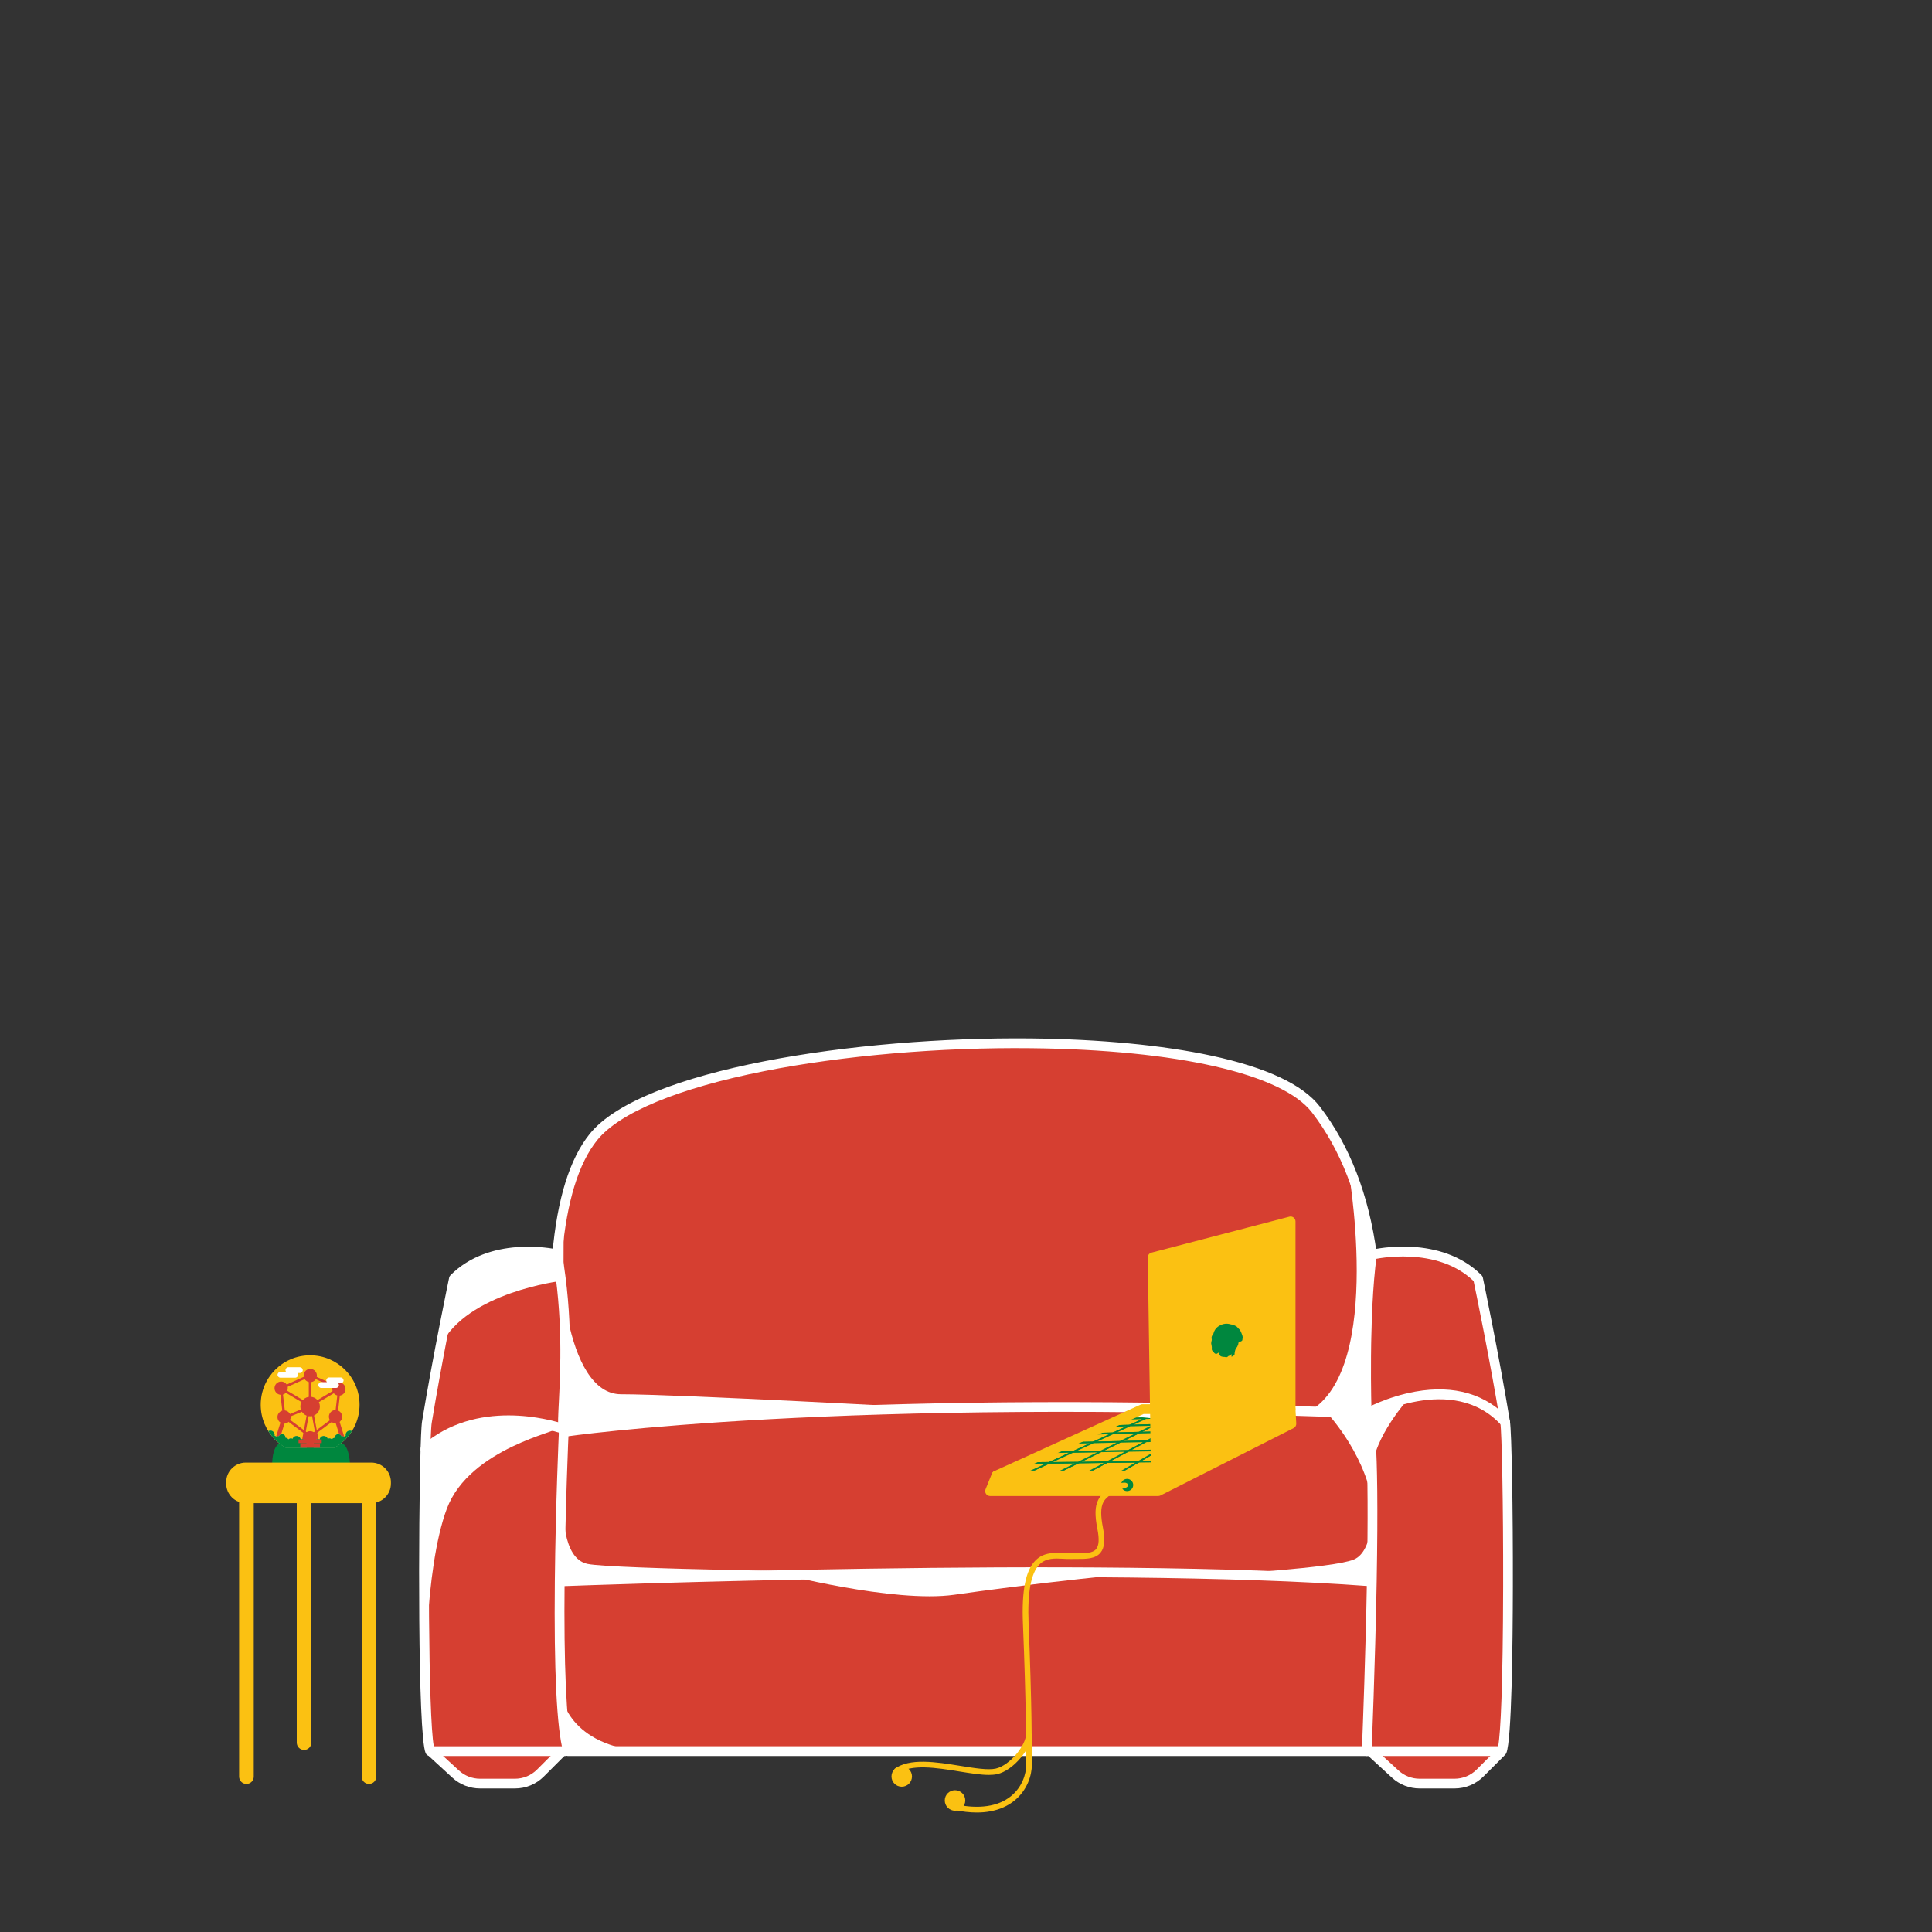 <?xml version="1.0" encoding="utf-8"?>
<!-- Generator: Adobe Illustrator 24.1.3, SVG Export Plug-In . SVG Version: 6.00 Build 0)  -->
<svg version="1.1" xmlns="http://www.w3.org/2000/svg" xmlns:xlink="http://www.w3.org/1999/xlink" x="0px" y="0px"
	 viewBox="0 0 4750 4750" style="enable-background:new 0 0 4750 4750;" xml:space="preserve">
<rect x="0" y="0" width="4750" height="4750" fill="#333333" stroke="none"/>
<style type="text/css">
	.st0{fill:#D63F31;}
	.st1{fill:#FFFFFF;}
	.st2{fill:#FBC112;}
	.st3{fill:#00873E;}
	.st4{clip-path:url(#SVGID_2_);fill:#FBC112;}
	.st5{clip-path:url(#SVGID_2_);fill:#00873E;}
	.st6{clip-path:url(#SVGID_4_);}
	.st7{fill:#9CBA7D;}
	.st8{display:none;}
	.st9{display:inline;fill:#D63F31;}
	.st10{display:inline;}
</style>
<g id="Calque_5">
	<g>
		<g>
			<path class="st0" d="M3700.6,3496.5c-24.9-151.5-60.6-324.5-65.9-349.7c-0.4-2-1.4-3.9-2.9-5.4c-96.8-93.8-254.8-57.2-254.8-57.2
				s-4.1,0.6-4.1,0.6c-16-120.4-55-249.5-137.9-357.1c-196.9-255.4-1565.7-192.9-1775.9,67.8c-52.2,64.8-77.5,168.4-88.1,277.3
				c-0.6,6-6.1,10.3-12,9.3c-37-6.2-159.4-19.4-240.8,59.4c-1.5,1.5-2.5,3.3-2.9,5.4c-13.1,63.1-25.5,126.3-37.4,189.6
				c-9.2,49.2-19.6,98.6-26.4,148.2c-16.9,122.2-9,251.8-9.1,375.1c-0.1,109,0.3,218.2,4.5,327.1c0.3,7.3,2.8,118.5,10.6,118.5
				c216.5,0,433,0,649.6,0c169.8,0,339.6,0,509.4,0c188.7,0,377.4,0,566.2,0c146.6,0,293.2,0,439.7,0c45.9,0,91.8,0,137.8,0h324.6
				c5,0,9.3-3.5,10.2-8.4C3713.5,4202.3,3708.5,3544.5,3700.6,3496.5z"/>
		</g>
		<g>
			<path class="st0" d="M3382.6,4305.3l302,0c0,0-22,79.8-93.8,79.8c-71.8,0-133.7,0-133.7,0L3382.6,4305.3z"/>
		</g>
		<g>
			<path class="st0" d="M1059,4296.6l319.6,8.7c0,0-47.5,74.9-91.9,77.3s-136.2,0-136.2,0L1059,4296.6z"/>
		</g>
		<g>
			<path class="st1" d="M3312.7,2860.4c0,0,92.4,503.2-93.8,609.5l141.1,5.4c0,0,20.6-202.7,6.6-408.3
				C3360,2969.7,3330.7,2932.4,3312.7,2860.4z"/>
		</g>
		<g>
			<path class="st1" d="M2297,3462.2c0,0-631.7-34.3-770.1-34.3s-162.3-337.3-141-456.2c0,0-1.1,341.3-1.1,541.4L2297,3462.2z"/>
		</g>
		<g>
			<path class="st1" d="M1385.9,3709.3c0,0-5.3,122.4,58.5,135.7s662.5,20.1,662.5,20.1l-721.1,32.2L1385.9,3709.3z"/>
		</g>
		<g>
			<path class="st1" d="M3374.2,3691.2c0,0,7.2,121.9-46.1,143.2c-53.2,21.3-324.6,36.1-324.6,36.1l369,17.2L3374.2,3691.2z"/>
		</g>
		<g>
			<path class="st1" d="M1364.5,3513c17.8,5-209.6,46-265.9,196.3c-56.3,150.3-52.8,451-52.8,451l0-597.3
				C1045.9,3563,1159.5,3455.1,1364.5,3513z"/>
		</g>
		<g>
			<path class="st1" d="M1379.5,3149.3c0,0-232.2,27.7-296.5,159.5l32.9-165.2c0,0,122.7-111.9,249.6-55.1L1379.5,3149.3z"/>
		</g>
		<g>
			<path class="st1" d="M1378.6,4160.3c0,0,10,126.4,196.3,145l-178.2,0C1396.6,4305.3,1378.6,4214.9,1378.6,4160.3z"/>
		</g>
		<g>
			<path class="st1" d="M3464.4,3436.7c0,0-89.6,99.2-89.9,176.9l-14.4-138.3C3360,3475.3,3427.8,3436.7,3464.4,3436.7z"/>
		</g>
		<g>
			<path class="st1" d="M1910.1,3867c0,0,287.3,75.1,436.3,53.8c149-21.3,471-61.9,612-60.8L1910.1,3867z"/>
		</g>
		<g>
			<path class="st1" d="M3258.9,3469.9c0,0,92.1,94.1,115.2,221.3c0,0,7.2-194.6-14.1-215.9S3258.9,3469.9,3258.9,3469.9z"/>
		</g>
		<g>
			<path class="st1" d="M1385.9,3532.4c-5.8,0-10.9-4.2-11.8-10.1c0,0-0.4-2.6-1.1-7.6c-1.8-12.7-0.7-34.6,1-67.7
				c3.9-78.3,10.5-209.3-15.9-360.9c-0.2-1-0.2-2.1-0.1-3.1c11.9-135,42.7-234.3,91.8-295.1c128-158.8,654.7-239.3,1085.3-234.8
				c169.7,1.9,323,16.5,443.3,42.4c135.3,29.1,224.8,71.1,266.2,124.7c73.6,95.5,120.8,217.3,140.2,362c0.3,1.3,0.3,2.7,0.1,4.1
				c-20.5,147.5-12.9,386.2-12.8,388.6c0.1,3.3-1.2,6.6-3.5,8.9c-2.4,2.3-5.7,3.6-8.9,3.5c-1292.5-53.8-1965.2,44.1-1971.8,45.1
				C1387.1,3532.4,1386.5,3532.4,1385.9,3532.4z M1382,3083.6c26.5,153.6,19.9,285.7,15.9,364.7c-1.3,25.8-2.4,46.8-1.6,58.7
				c96-12.8,758.9-93,1951.4-44.2c-1.3-51.8-4.6-248.4,13.1-378c-18.9-140.2-64.4-257.9-135.3-349.9
				c-73.1-94.9-331.4-153.9-690.7-157.8c-224.2-2.5-463.7,18.2-657,56.6c-209.5,41.6-354.9,101.7-409.4,169.3
				C1422.6,2859.7,1393.5,2954.1,1382,3083.6z"/>
		</g>
		<g>
			<path class="st1" d="M3366.7,3899.6c-0.3,0-0.6,0-0.9,0c-664.7-49.9-1966.3-0.5-1979.4,0c-6.5,0.1-12.2-4.9-12.4-11.5
				c-0.3-6.6,4.9-12.2,11.5-12.4c13.1-0.5,1316-50,1982.1,0c6.6,0.5,11.5,6.2,11,12.8C3378.1,3894.8,3372.9,3899.6,3366.7,3899.6z"
				/>
		</g>
		<g>
			<path class="st1" d="M3360,4317.3H1396.6c-5.4,0-10.1-3.6-11.5-8.7l-0.5-1.9c-15.8-58.2-22.7-199.3-20.5-419.3
				c1.9-187.3,9.9-365.7,10-367.5c0.3-6.6,5.9-11.7,12.5-11.4c6.6,0.3,11.7,5.9,11.4,12.5c-0.1,1.8-8.1,179.8-9.9,366.6
				c-2,206.1,4.2,345.9,17.9,405.7h1942.7c1.9-46.6,8.8-227.2,12-405.8c5.8-321.6-4.6-393-11.3-407c-2.9-6-0.4-13.1,5.6-16
				c6-2.9,13.1-0.4,16,5.6c5.1,10.5,20.4,42.5,13.7,417.8c-3.7,206.5-12.4,415.8-12.5,417.9
				C3371.7,4312.2,3366.5,4317.3,3360,4317.3z"/>
		</g>
		<g>
			<path class="st1" d="M3692.6,4317.3H3360c-6.6,0-12-5.4-12-12s5.4-12,12-12h323.4c5.9-31.6,11.7-147.7,12.2-392.7
				c0.4-203.8-3.3-380.4-6.9-402.2c-24.5-149.5-60.1-322.1-65.7-348.8c-91.2-87.8-241.8-54.2-243.4-53.8c-6.5,1.5-12.9-2.5-14.4-9
				c-1.5-6.4,2.5-12.9,9-14.4c6.8-1.6,168-37.5,268.2,62.7c1.6,1.6,2.8,3.7,3.3,6c0.4,1.9,40,191.2,66.6,353.4
				c4.2,25.6,7.6,215.4,7.2,406.1c-0.3,139.3-2.7,377.7-16,409.3C3701.8,4314.4,3697.4,4317.3,3692.6,4317.3z"/>
		</g>
		<g>
			<path class="st1" d="M1389.9,4317.3h-332.5c-4.8,0-9.2-2.9-11-7.3c-19.8-46.9-17.6-575-12.4-747.3c1.7-55.9,3.2-65.1,3.7-68.1
				c26.6-162.2,66.2-351.5,66.6-353.4c0.5-2.3,1.6-4.4,3.3-6c96.4-96.4,247.9-66.5,264.9-62.8c2.2,0.5,4.5,1.7,6.1,3.3
				c4.7,4.7,4.7,12.3,0,17c-3.2,3.2-7.7,4.2-11.8,3c-19.4-4.1-153.7-29-239.8,54c-5.6,26.7-41.1,199.4-65.6,348.8
				c-0.7,4-2,17.7-3.4,64.9c-6,198.8-5.3,658,8.6,730h323.5c6.6,0,12,5.4,12,12S1396.5,4317.3,1389.9,4317.3z"/>
		</g>
		<g>
			<path class="st1" d="M3700.6,3508.5c-3.3,0-6.5-1.3-8.9-3.9c-119.7-132.2-323.7-19.9-325.8-18.8c-5.8,3.2-13.1,1.2-16.3-4.6
				c-3.2-5.8-1.2-13.1,4.6-16.3c2.2-1.3,55.8-31.1,126.2-43.6c94.8-16.9,174,6.4,229.1,67.2c4.4,4.9,4.1,12.5-0.8,16.9
				C3706.3,3507.4,3703.4,3508.5,3700.6,3508.5z"/>
		</g>
		<g>
			<path class="st1" d="M1045.9,3575c-3.1,0-6.1-1.2-8.5-3.5c-4.7-4.7-4.7-12.2,0-16.9c0.2-0.2,0.4-0.4,0.6-0.6
				c133.2-116.2,315.4-63.9,350.6-52.3c4.8,1.6,7.4,2.6,7.4,2.6c6.2,2.4,9.2,9.3,6.9,15.5c-2.4,6.2-9.3,9.3-15.4,6.9
				c-0.1-0.1-2.3-0.9-6.3-2.2c-33-11-203.9-60.1-327.3,47.5C1051.6,3573.9,1048.7,3575,1045.9,3575z"/>
		</g>
		<g>
			<path class="st1" d="M3576,4397.1h-85.5c-25.4,0-49.6-9.5-68.3-26.6l-61.3-56.3c-4.9-4.5-5.2-12.1-0.7-16.9
				c4.5-4.9,12.1-5.2,16.9-0.7l61.3,56.3c14.2,13.1,32.7,20.3,52.1,20.3h85.5c20.5,0,39.9-8,54.4-22.5l49.8-49.8
				c4.7-4.7,12.3-4.7,16.9,0c4.7,4.7,4.7,12.3,0,16.9l-49.8,49.8C3628.2,4386.6,3602.9,4397.1,3576,4397.1z"/>
		</g>
		<g>
			<path class="st1" d="M1265.9,4397.1h-85.5c-25.4,0-49.6-9.5-68.3-26.6l-61.3-56.3c-4.9-4.5-5.2-12.1-0.7-16.9
				c4.5-4.9,12.1-5.2,16.9-0.7l61.3,56.3c14.2,13.1,32.7,20.3,52.1,20.3h85.5c20.5,0,39.9-8,54.4-22.5l49.8-49.8
				c4.7-4.7,12.3-4.7,16.9,0c4.7,4.7,4.7,12.3,0,16.9l-49.8,49.8C1318.2,4386.6,1292.9,4397.1,1265.9,4397.1z"/>
		</g>
	</g>
	<polygon class="st2" points="2830.2,3091.4 3169.5,3003 3171.5,3500.5 2835.8,3666.1 2426.5,3666.1 2446.1,3627.6 2803,3464.6 
		2835.8,3464.6 	"/>
	<path class="st3" d="M2978.2,3299.1c0.5-2.7,1.6-4.5,0.9-7c-1.1-3.6,0.1-7.7,2.6-10.5c0.8-0.9,1.5-2,1.7-3
		c3.4-14.1,14.2-19,17.5-20.7c0.4-0.2,1.9-0.9,4.1-1.7c1.9-0.6,4.4-1.3,7.2-1.6c7.3-0.7,12.3,1.1,14.4,1.6c0.4,0.1,0.7,0.2,0.9,0.2
		c5-0.3,8.1,2.7,8.6,2.8c3.5,0.9,6,3.6,7.5,5.5c0.7,0.9,1.2,1.5,1.5,1.7c3.8,2.8,6.1,8.3,7.2,11.2c0.3,0.9,1.2,3.4,1.4,3.7
		c0.7,1.4,1,3,1.3,4.6c0.3,1.3,0.4,2.7,0.1,4c-0.1,0.3-0.2,0.7-0.2,1c-0.1,0.6-0.2,1.3-0.2,2c0,2.3-1.2,3.8-1.8,4
		c-0.9,0.3-1.7,0.9-2.6,1.3c-0.8,0.3-1.6,0.6-2.5,0.6c-0.8,0.1-2.7-0.3-2.8-0.3c0.3,2.3,0.2,4-0.6,5.4c-0.1,0.2-0.1,0.7-0.1,1
		c0.1,1.4-0.2,2.5-0.9,3c-0.6,0.4-0.9,1.3-1.2,2.3c-0.5,1.6-1.2,2.5-2.2,3c-1.2,0.6-3.5,5.7-4.5,13.4c-0.2,1.4-0.3,3.1-0.5,5
		l-4.1,2.5l-3,1.8c-0.1-2.3-0.2-4.5-0.3-7c0,0,0-0.1,0-0.1c-2.1,3.3-4.1,4.9-6.6,4.6c-0.3,0-0.7,0.4-1,0.8c-2.5,2.5-5.1,3.5-7.8,2.2
		c-0.4-0.2-0.8-0.2-1.2-0.2c-2.2-0.2-4.7-0.1-6.9-0.8c-2.6-0.8-5.1-1.9-6.2-5.5c-0.4-1.6-1.4-2.8-2.1-4.2c0-0.1-0.1-0.1-0.1-0.2
		c-4.3,3.9-6.4,4.3-10,1.2c-1.3-1.1-1.9-3.1-3.3-4.1c-2.1-1.6-3.5-3.8-3.1-6.9c0.6-5.3-1.1-8.8-1.5-12.8
		C2977.9,3301.5,2978,3300.2,2978.2,3299.1z"/>
	<g>
		<defs>
			<path id="SVGID_1_" d="M2832.7,3464.6H2803l-356.8,163.1l-19.6,38.5h406.4C2835.7,3598.9,2842.4,3531.7,2832.7,3464.6z"/>
		</defs>
		<clipPath id="SVGID_2_">
			<use xlink:href="#SVGID_1_"  style="overflow:visible;"/>
		</clipPath>
		<polygon class="st4" points="2928.5,3519.2 2888.7,3542.1 2818.4,3543.6 2861.3,3520.9 		"/>
		<path class="st5" d="M2810,3545.8l51.2-26.9l75.1-1.9l-47.5,27.1L2810,3545.8z M2861.8,3522.9l-35,18.5l61.4-1.3l32.5-18.7
			L2861.8,3522.9z"/>
		<polygon class="st4" points="2956.2,3540.7 2918,3564.8 2847.3,3566 2888.7,3542.1 		"/>
		<path class="st5" d="M2839.6,3568.1l49.1-28l74.7-1.5l-44.8,28.2L2839.6,3568.1z M2889.3,3544.1l-34.3,19.8l62.4-1.1l31.7-19.9
			L2889.3,3544.1z"/>
		<polygon class="st4" points="2992.9,3517.6 2956.2,3540.7 2888.7,3542.1 2928.5,3519.2 		"/>
		<path class="st5" d="M2881,3544.3l47.4-27.1l71.7-1.8l-43.3,27.3l-0.6,0L2881,3544.3z M2929,3521.2l-32.6,18.8l59.2-1.2l30.1-19
			L2929,3521.2z"/>
		<polygon class="st4" points="3024,3498 2992.9,3517.6 2928.5,3519.2 2962.2,3499.8 		"/>
		<path class="st5" d="M2920.7,3521.4l41.5-23.6l69-1.9l-37.7,23.7L2920.7,3521.4z M2962.8,3501.7l-26.5,15.3l56-1.4l24.4-15.4
			L2962.8,3501.7z"/>
		<polygon class="st4" points="3053.5,3479.4 3024,3498 2962.2,3499.8 2994.3,3481.3 		"/>
		<path class="st5" d="M2954.4,3502l39.8-22.7l66.5-2.1l-36.2,22.8L2954.4,3502z M2994.9,3483.3l-24.8,14.3l53.3-1.5l22.8-14.4
			L2994.9,3483.3z"/>
		<polygon class="st4" points="3079.3,3463.2 3053.5,3479.4 2994.3,3481.3 3022.3,3465.1 		"/>
		<path class="st5" d="M2986.4,3483.5l35.9-20.4l64.3-2.2l-32.5,20.5L2986.4,3483.5z M3022.9,3467.1l-20.7,11.9l50.7-1.6l19.1-12
			L3022.9,3467.1z"/>
		<polygon class="st4" points="3047,3450.9 3022.3,3465.1 2962.7,3467.1 2989.4,3452.9 		"/>
		<path class="st5" d="M2954.2,3469.4l35.2-18.4l65.6-2.3l-32.5,18.5L2954.2,3469.4z M2990,3454.9l-18.7,9.9l50.5-1.7l17.3-10
			L2990,3454.9z"/>
		<polygon class="st4" points="2989.4,3452.9 2962.7,3467.1 2907.9,3468.9 2936.5,3454.8 		"/>
		<path class="st5" d="M2898.8,3471.2l37.6-18.4l61.6-2.2l-35.2,18.5L2898.8,3471.2z M2937,3456.8l-19.9,9.8l45.1-1.5l18.6-9.9
			L2937,3456.8z"/>
		<polygon class="st4" points="3022.3,3465.1 2994.3,3481.3 2932.4,3483.2 2962.7,3467.1 		"/>
		<path class="st5" d="M2923.8,3485.5l38.8-20.3l67.6-2.3l-35.9,20.4L2923.8,3485.5z M2963.3,3469.1l-22.4,11.8l52.8-1.6l20.7-11.9
			L2963.3,3469.1z"/>
		<polygon class="st4" points="2994.3,3481.3 2962.2,3499.8 2897.7,3501.6 2932.4,3483.2 		"/>
		<path class="st5" d="M2889.2,3503.8l43-22.6l69.9-2.2l-39.9,22.7L2889.2,3503.8z M2932.9,3485.2l-26.7,14.1l55.5-1.5l24.7-14.3
			L2932.9,3485.2z"/>
		<polygon class="st4" points="2962.2,3499.8 2928.5,3519.2 2861.3,3520.9 2897.7,3501.6 		"/>
		<path class="st5" d="M2852.9,3523.1l44.8-23.5l72.4-2l-41.6,23.6L2852.9,3523.1z M2898.2,3503.5l-28.5,15.1l58.2-1.5l26.5-15.2
			L2898.2,3503.5z"/>
		<polygon class="st4" points="2932.4,3483.2 2897.7,3501.6 2838.5,3503.2 2875.5,3485 		"/>
		<path class="st5" d="M2829.5,3505.4l46-22.5l65.5-2l-43.1,22.6L2829.5,3505.4z M2876,3486.9l-28.4,14l49.6-1.4l26.6-14.1
			L2876,3486.9z"/>
		<polygon class="st4" points="2962.7,3467.1 2932.4,3483.2 2875.5,3485 2907.9,3468.9 		"/>
		<path class="st5" d="M2866.4,3487.2l41.5-20.3l63.4-2.1l-38.9,20.3L2866.4,3487.2z M2908.4,3470.9l-23.8,11.8l47.2-1.5l22.3-11.8
			L2908.4,3470.9z"/>
		<polygon class="st4" points="2907.9,3468.9 2875.5,3485 2817.3,3486.7 2851.8,3470.8 		"/>
		<path class="st5" d="M2807.5,3489l44.2-20.2l65.4-2.2l-41.5,20.3L2807.5,3489z M2852.3,3472.8l-25.3,11.7l48-1.5l23.8-11.8
			L2852.3,3472.8z"/>
		<polygon class="st4" points="2936.5,3454.8 2907.9,3468.9 2851.8,3470.8 2882.2,3456.8 		"/>
		<path class="st5" d="M2842,3473.1l40.1-18.3l63.6-2.3l-37.7,18.4L2842,3473.1z M2882.6,3458.8l-21,9.7l45.8-1.5l19.8-9.8
			L2882.6,3458.8z"/>
		<polygon class="st4" points="2882.2,3456.8 2851.8,3470.8 2799,3472.5 2831,3458.6 		"/>
		<path class="st5" d="M2788.6,3474.9l42.3-18.3l61-2.1l-40.1,18.3L2788.6,3474.9z M2831.5,3460.6l-22.1,9.6l42-1.4l21-9.7
			L2831.5,3460.6z"/>
		<polygon class="st4" points="2851.8,3470.8 2817.3,3486.7 2762.6,3488.4 2799,3472.5 		"/>
		<path class="st5" d="M2752.3,3490.7l46.7-20.2l62.6-2.1l-44.2,20.3L2752.3,3490.7z M2799.4,3474.5l-26.6,11.6l43.9-1.3l25.2-11.7
			L2799.4,3474.5z"/>
		<polygon class="st4" points="2817.3,3486.7 2778,3504.9 2721.1,3506.5 2762.6,3488.4 		"/>
		<path class="st5" d="M2710.9,3508.7l51.6-22.3l64.5-2l-49,22.4L2710.9,3508.7z M2763,3490.4l-31.6,13.8l46.2-1.3l30-13.8
			L2763,3490.4z"/>
		<polygon class="st4" points="2778,3504.9 2736.7,3523.9 2677.7,3525.4 2721.1,3506.5 		"/>
		<path class="st5" d="M2667.5,3527.6l53.6-23.1l66.6-1.9l-50.9,23.3L2667.5,3527.6z M2721.6,3508.4l-33.8,14.7l48.4-1.2l32.1-14.8
			L2721.6,3508.4z"/>
		<polygon class="st4" points="2736.7,3523.9 2688.2,3546.3 2626.7,3547.6 2677.7,3525.4 		"/>
		<path class="st5" d="M2616.6,3549.8l61-26.4l68.7-1.7l-58,26.6L2616.6,3549.8z M2678.1,3527.4l-41.4,18l51-1.1l39.4-18.2
			L2678.1,3527.4z"/>
		<polygon class="st4" points="2688.2,3546.3 2637.9,3569.5 2573.8,3570.6 2626.7,3547.6 		"/>
		<path class="st5" d="M2563.8,3572.8l62.8-27.2l71.1-1.5l-59.8,27.4L2563.8,3572.8z M2627.1,3549.6l-43.3,18.9l53.7-0.9l41.2-19
			L2627.1,3549.6z"/>
		<polygon class="st4" points="2637.9,3569.5 2579.5,3596.5 2512.5,3597.3 2573.8,3570.6 		"/>
		<path class="st5" d="M2502.6,3599.5l71.1-30.8l73.6-1.3l-67.8,31.1L2502.6,3599.5z M2574.2,3572.6l-51.9,22.6l56.7-0.7l49.4-22.8
			L2574.2,3572.6z"/>
		<polygon class="st4" points="2918,3564.8 2873.3,3592.9 2799,3593.8 2847.3,3566 		"/>
		<path class="st5" d="M2791.4,3595.9l55.4-31.9l78.3-1.3l-51.2,32.2l-0.6,0L2791.4,3595.9z M2847.9,3568l-41.2,23.8l66.1-0.8
			l38.1-24L2847.9,3568z"/>
		<polygon class="st4" points="2873.3,3592.9 2825.2,3623.2 2747.1,3623.8 2799,3593.8 		"/>
		<path class="st5" d="M2739.5,3625.8l59-34l0.5,0l81.4-1l-54.6,34.4L2739.5,3625.8z M2799.6,3595.8l-45,25.9l70-0.5l41.7-26.2
			L2799.6,3595.8z"/>
		<polygon class="st4" points="2799,3593.8 2747.1,3623.8 2666,3624.3 2721.8,3594.7 		"/>
		<path class="st5" d="M2657.9,3626.4l63.9-33.6l84.8-1l-59,34L2657.9,3626.4z M2722.4,3596.7l-48.2,25.5l72.4-0.5l44.9-25.9
			L2722.4,3596.7z"/>
		<polygon class="st4" points="2721.8,3594.7 2666,3624.3 2592.1,3624.8 2651.3,3595.6 		"/>
		<path class="st5" d="M2583.4,3626.9l67.9-33.3l78.8-1l-64,33.7L2583.4,3626.9z M2651.8,3597.6l-51,25.2l64.7-0.5l48.1-25.5
			L2651.8,3597.6z"/>
		<polygon class="st4" points="2651.3,3595.6 2592.1,3624.8 2517,3625.4 2579.5,3596.5 		"/>
		<path class="st5" d="M2507.8,3627.5l71.7-33l80.6-1l-68,33.3L2507.8,3627.5z M2580,3598.5l-53.8,24.8l65.4-0.5l50.9-25.1
			L2580,3598.5z"/>
		<polygon class="st4" points="2579.5,3596.5 2517,3625.4 2446.9,3625.9 2512.5,3597.3 		"/>
		<path class="st5" d="M2437.2,3627.9l75.3-32.6l76.4-0.9l-71.8,33L2437.2,3627.9z M2512.9,3599.3l-56.3,24.5l59.9-0.4l53.7-24.8
			L2512.9,3599.3z"/>
		<polygon class="st4" points="2897.7,3501.6 2861.3,3520.9 2799.6,3522.4 2838.5,3503.2 		"/>
		<path class="st5" d="M2790.6,3524.6l47.9-23.4l67.7-1.9l-44.9,23.5L2790.6,3524.6z M2839,3505.2l-30.4,15l52.1-1.3l28.5-15.1
			L2839,3505.2z"/>
		<polygon class="st4" points="2861.3,3520.9 2818.4,3543.6 2754,3544.9 2799.6,3522.4 		"/>
		<path class="st5" d="M2745,3547.1l54.5-26.7l70.1-1.7l-51.3,26.9L2745,3547.1z M2800.1,3524.4l-37.2,18.4l55-1.2l35-18.5
			L2800.1,3524.4z"/>
		<polygon class="st4" points="2818.4,3543.6 2773.8,3567.2 2706.5,3568.4 2754,3544.9 		"/>
		<path class="st5" d="M2697.7,3570.5l56.3-27.6l72.8-1.5l-52.9,27.8L2697.7,3570.5z M2754.5,3546.9l-39.1,19.3l57.9-1l36.8-19.5
			L2754.5,3546.9z"/>
		<polygon class="st4" points="2888.7,3542.1 2847.3,3566 2773.8,3567.2 2818.4,3543.6 		"/>
		<path class="st5" d="M2765.5,3569.4l52.9-27.8l78.1-1.6l-48.6,28L2765.5,3569.4z M2818.9,3545.6l-36.8,19.5l64.7-1.1l34.2-19.7
			L2818.9,3545.6z"/>
		<polygon class="st4" points="2847.3,3566 2799,3593.8 2721.8,3594.7 2773.8,3567.2 		"/>
		<path class="st5" d="M2713.6,3596.8l60.1-31.6l81.3-1.4l-55.4,32l-0.5,0L2713.6,3596.8z M2774.3,3569.2l-44.2,23.4l68.4-0.8
			l41.2-23.7L2774.3,3569.2z"/>
		<polygon class="st4" points="2773.8,3567.2 2721.8,3594.7 2651.3,3595.6 2706.5,3568.4 		"/>
		<path class="st5" d="M2642.6,3597.7l63.9-31.4l75.6-1.3l-60.2,31.6L2642.6,3597.7z M2707,3570.3l-46.9,23.2l61.2-0.8l44.1-23.4
			L2707,3570.3z"/>
		<polygon class="st4" points="2706.5,3568.4 2651.3,3595.6 2579.5,3596.5 2637.9,3569.5 		"/>
		<path class="st5" d="M2570.2,3598.6l67.7-31.1l77.5-1.3l-64,31.4L2570.2,3598.6z M2638.4,3571.5l-49.5,22.9l62-0.8l46.8-23.1
			L2638.4,3571.5z"/>
		<polygon class="st4" points="2875.5,3485 2838.5,3503.2 2778,3504.9 2817.3,3486.7 		"/>
		<path class="st5" d="M2768.3,3507.1l48.9-22.4l67.4-2.1l-46,22.5L2768.3,3507.1z M2817.7,3488.7l-30.1,13.9l50.4-1.4l28.3-14
			L2817.7,3488.7z"/>
		<polygon class="st4" points="2838.5,3503.2 2799.6,3522.4 2736.7,3523.9 2778,3504.9 		"/>
		<path class="st5" d="M2727.1,3526.2l50.8-23.3l69.7-1.9l-47.9,23.4L2727.1,3526.2z M2778.5,3506.8l-32.2,14.9l52.9-1.3l30.3-15
			L2778.5,3506.8z"/>
		<polygon class="st4" points="2799.6,3522.4 2754,3544.9 2688.2,3546.3 2736.7,3523.9 		"/>
		<path class="st5" d="M2678.7,3548.5l58-26.6l72-1.8l-54.6,26.8L2678.7,3548.5z M2737.2,3525.9l-39.4,18.2l55.8-1.2l37.1-18.3
			L2737.2,3525.9z"/>
		<polygon class="st4" points="2754,3544.9 2706.5,3568.4 2637.9,3569.5 2688.2,3546.3 		"/>
		<path class="st5" d="M2628.5,3571.7l59.7-27.3l74.7-1.6l-56.4,27.6L2628.5,3571.7z M2688.7,3548.3l-41.3,19l58.7-1l39-19.3
			L2688.7,3548.3z"/>
	</g>
	<polygon class="st1" points="2782.6,3481.9 2833.8,3487.2 2833.8,3460.2 2804.5,3460.2 	"/>
	<path class="st2" d="M2841.8,3639.6c-2.2,0-4.3-0.6-6.2-1.8c-3.5-2.1-5.7-5.9-5.7-10l-8-536.2c-0.1-5.5,3.6-10.4,9-11.8l339.2-88.5
		c3.6-0.9,7.4-0.2,10.3,2.1c2.9,2.3,4.7,5.8,4.7,9.5v461.6c0,4.6-2.6,8.7-6.7,10.7l-331.2,163.1
		C2845.4,3639.2,2843.6,3639.6,2841.8,3639.6z M2845.9,3100.6l7.6,507.9l307.6-151.4v-438.6"/>
	<path class="st2" d="M2449.7,3639.6c-4.6,0-8.9-2.6-10.9-7c-2.7-6-0.1-13.1,6-15.9l359.2-163.1c1.6-0.7,3.2-1.1,5-1.1h30.5
		c6.6,0,12,5.4,12,12s-5.4,12-12,12h-27.9l-356.8,162C2453,3639.3,2451.3,3639.6,2449.7,3639.6z"/>
	<path class="st2" d="M2847.8,3678.1h-413.7c-4,0-7.7-2-9.9-5.3s-2.7-7.5-1.2-11.2l15.6-38.5c1.8-4.5,6.2-7.5,11.1-7.5h392.1
		c6.6,0,12,5.4,12,12s-5.4,12-12,12h-384l-5.9,14.5h393.1l317.7-160.8l-1.6-28.1c-0.4-6.6,4.7-12.3,11.3-12.6
		c6.5-0.5,12.3,4.7,12.6,11.3l2,35.9c0.3,4.7-2.3,9.2-6.5,11.3l-327.2,165.6C2851.5,3677.6,2849.6,3678.1,2847.8,3678.1z"/>
	
		<ellipse transform="matrix(0.924 -0.383 0.383 0.924 -1186.498 1337.839)" class="st3" cx="2769.6" cy="3651.4" rx="15" ry="15"/>
	<path class="st2" d="M2401.7,4456.2c-17.5,0-36.2-2.1-56.1-6.4l2.9-13.7c58,12.4,105.3,5.6,136.7-19.8
		c27.9-22.5,37.8-54.7,37.8-77.3c0-49,0-150.9-8-346.7c-3.4-82.2,6.6-131.9,31.3-156.3c20.4-20.2,47.3-18.7,68.8-17.5
		c5.9,0.3,11.5,0.6,16.7,0.5c4.9-0.1,9.8-0.1,14.5-0.1c21.5,0,40,0,48.6-10.3c7-8.5,8.1-24.6,3.2-49.2c-6.7-34-6.2-55.3,1.7-71.3
		c7.6-15.5,21.1-23.9,38.1-34.5c4.2-2.6,15.3-8.2,26.2-8.4s12.8,9.8,2.8,12.8c-15.1,4.5-17.3,4.7-21.6,7.4
		c-15.7,9.8-27.1,16.9-33,28.8c-6.3,12.8-6.5,32.1-0.5,62.4c5.8,29.4,3.8,48.7-6.1,60.8c-12.7,15.5-35.4,15.5-59.4,15.4
		c-4.6,0-9.4,0-14.2,0.1c-5.7,0.1-11.6-0.2-17.8-0.5c-20.7-1.1-42.2-2.3-58.2,13.5c-21.4,21.1-30.3,68.8-27.2,145.7
		c8,196.1,8,298.2,8,347.3c0,25.8-11.3,62.6-43,88.2c-16.3,13.2-36.2,22-59.3,26.2C2424.3,4455.3,2413.3,4456.2,2401.7,4456.2z"/>
	<path class="st2" d="M2431.1,4363.8c-19.8,0-44.5-4-72-8.4c-56.2-9.1-119.9-19.4-151.9,5.2l-8.5-11.1
		c36.8-28.2,103.6-17.4,162.6-7.9c34.9,5.6,68,11,87.1,6.6c34.8-7.9,74.5-58.2,74.2-85l14-0.2c0.2,16.2-9.9,38.1-27,58.6
		c-17.8,21.3-39,36-58.1,40.3C2445.5,4363.2,2438.7,4363.8,2431.1,4363.8z"/>
	<circle class="st2" cx="2217" cy="4367.6" r="25.2"/>
	<circle class="st2" cx="2348" cy="4426.6" r="25.2"/>
	<circle class="st2" cx="762.5" cy="3453.7" r="121.5"/>
	<path class="st3" d="M860.7,3608c0.3-22-5.7-60-23-59.3c-26.1,9.6-123,14.4-149.9,0c-14.6,6.3-18.8,32.1-18.8,55.3
		C696.6,3625.6,827.5,3631.9,860.7,3608z"/>
	<g>
		<defs>
			<circle id="SVGID_3_" cx="762.5" cy="3453.7" r="121.5"/>
		</defs>
		<clipPath id="SVGID_4_">
			<use xlink:href="#SVGID_3_"  style="overflow:visible;"/>
		</clipPath>
		<g class="st6">
			<g>
				<path class="st0" d="M764.4,3534.1l-3.6-4.9l62.5-46.6l7.3-63l-71,42.3v-85.3l78.1,35.4l-8.5,74L764.4,3534.1z M765.6,3386v65.1
					l62.1-36.9L765.6,3386z"/>
				<path class="st0" d="M760.7,3534.1l-64.6-48.2l-8.5-74l78.1-35.4v85.3l-71-42.3l7.3,63l62.5,46.6L760.7,3534.1z M697.4,3414.1
					l62.1,36.9V3386L697.4,3414.1z"/>
				<circle class="st0" cx="762.5" cy="3534.9" r="16.3"/>
				<polygon class="st0" points="844,3559.5 821.3,3485.7 831,3482.7 854.7,3559.5 				"/>
				
					<ellipse transform="matrix(0.982 -0.19 0.19 0.982 -634.668 221.266)" class="st0" cx="834.3" cy="3413.8" rx="16.3" ry="16.3"/>
				
					<ellipse transform="matrix(0.987 -0.158 0.158 0.987 -540.936 174.623)" class="st0" cx="826.1" cy="3484.2" rx="16.3" ry="16.3"/>
				<polygon class="st0" points="681,3559.5 670.4,3559.5 694.1,3482.7 703.8,3485.7 				"/>
				
					<rect x="696.4" y="3468.1" transform="matrix(0.925 -0.381 0.381 0.925 -1265.868 539.185)" class="st0" width="68.8" height="6.1"/>
				
					<rect x="771.3" y="3475.3" transform="matrix(0.983 -0.183 0.183 0.983 -628.087 200.431)" class="st0" width="5.1" height="68.1"/>
				
					<rect x="717.1" y="3506.8" transform="matrix(0.183 -0.983 0.983 0.183 -2836.327 3606.806)" class="st0" width="68.1" height="5.1"/>
				<circle class="st0" cx="762.5" cy="3458.1" r="24"/>
				<g>
					
						<ellipse transform="matrix(0.885 -0.466 0.466 0.885 -1487.687 744.806)" class="st0" cx="762.5" cy="3381.3" rx="16.3" ry="16.3"/>
				</g>
				
					<ellipse transform="matrix(0.142 -0.99 0.99 0.142 -2786.512 3612.152)" class="st0" cx="690.8" cy="3413.8" rx="16.3" ry="16.3"/>
				
					<ellipse transform="matrix(0.707 -0.707 0.707 0.707 -2259.006 1514.739)" class="st0" cx="698.9" cy="3484.2" rx="16.3" ry="16.3"/>
			</g>
			<g>
				<g>
					<path class="st7" d="M870.5,3527.5c0-5.7-4.6-10.3-10.3-10.3c-5.7,0-10.3,4.6-10.3,10.3c0,0.7,0.1,1.5,0.2,2.2
						c-1.8,0.4-3.5,1.5-4.6,2.9c-1.1-1.2-2.6-1.9-4.4-1.9c-0.6,0-1.2,0.1-1.8,0.3c-1.3-3-4.3-5.1-7.7-5.1c-4.6,0-8.4,3.8-8.4,8.4
						c0,0.2,0,0.4,0,0.6c0,0,0,0,0,0c-3,0-5.7,1.6-7.2,4c-1.5-1.6-3.7-2.6-6.1-2.6c-1.5,0-2.9,0.4-4.1,1.1c-1.4-4.1-5.2-7-9.8-7
						c-5.2,0-9.5,3.8-10.2,8.8c-1.3-0.6-2.7-0.9-4.2-0.9c-5.7,0-10.4,4.7-10.4,10.4v10.9h27.9l-0.1-0.1h71.3V3527.5z"/>
				</g>
				<g>
					<path class="st3" d="M896.9,3543.5c-1,0-1.9,0.2-2.8,0.5c0-0.4,0.1-0.8,0.1-1.2c0-5.8-4.1-10.7-9.6-11.7
						c-0.1-4.3-3.7-7.7-8-7.7c-2.5,0-4.7,1.1-6.2,2.9c-0.6-5.1-5-9-10.2-9c-5.7,0-10.3,4.6-10.3,10.3c0,0.7,0.1,1.5,0.2,2.2
						c-1.8,0.4-3.5,1.5-4.6,2.9c-1.1-1.2-2.6-1.9-4.4-1.9c-0.6,0-1.2,0.1-1.8,0.3c-1.3-3-4.3-5.1-7.7-5.1c-4.6,0-8.4,3.8-8.4,8.4
						c0,0.2,0,0.4,0,0.6c0,0,0,0,0,0c-3,0-5.7,1.6-7.2,4c-1.5-1.6-3.7-2.6-6.1-2.6c-1.5,0-2.9,0.4-4.1,1.1c-1.4-4.1-5.2-7-9.8-7
						c-5.2,0-9.5,3.8-10.2,8.8c-1.3-0.6-2.7-0.9-4.2-0.9c-5.7,0-10.4,4.7-10.4,10.4v10.9h27.9l-0.1-0.1H853h17.5h26.4
						c4.4,0,8-3.6,8-8S901.3,3543.5,896.9,3543.5z"/>
				</g>
			</g>
			<g>
				<g>
					<g>
						<path class="st7" d="M654.6,3527.5c0-5.7,4.6-10.3,10.3-10.3c5.7,0,10.3,4.6,10.3,10.3c0,0.7-0.1,1.5-0.2,2.2
							c1.8,0.4,3.5,1.5,4.6,2.9c1.1-1.2,2.6-1.9,4.4-1.9c0.6,0,1.2,0.1,1.8,0.3c1.3-3,4.3-5.1,7.7-5.1c4.6,0,8.4,3.8,8.4,8.4
							c0,0.2,0,0.4,0,0.6c0,0,0,0,0,0c3,0,5.7,1.6,7.2,4c1.5-1.6,3.7-2.6,6.1-2.6c1.5,0,2.9,0.4,4.1,1.1c1.4-4.1,5.2-7,9.8-7
							c5.2,0,9.5,3.8,10.2,8.8c1.3-0.6,2.7-0.9,4.2-0.9c5.7,0,10.4,4.7,10.4,10.4v10.9h-27.9l0.1-0.1h-71.3V3527.5z"/>
					</g>
					<g>
						<path class="st3" d="M628.2,3543.5c1,0,1.9,0.2,2.8,0.5c0-0.4-0.1-0.8-0.1-1.2c0-5.8,4.1-10.7,9.6-11.7c0.1-4.3,3.7-7.7,8-7.7
							c2.5,0,4.7,1.1,6.2,2.9c0.6-5.1,5-9,10.2-9c5.7,0,10.3,4.6,10.3,10.3c0,0.7-0.1,1.5-0.2,2.2c1.8,0.4,3.5,1.5,4.6,2.9
							c1.1-1.2,2.6-1.9,4.4-1.9c0.6,0,1.2,0.1,1.8,0.3c1.3-3,4.3-5.1,7.7-5.1c4.6,0,8.4,3.8,8.4,8.4c0,0.2,0,0.4,0,0.6c0,0,0,0,0,0
							c3,0,5.7,1.6,7.2,4c1.5-1.6,3.7-2.6,6.1-2.6c1.5,0,2.9,0.4,4.1,1.1c1.4-4.1,5.2-7,9.8-7c5.2,0,9.5,3.8,10.2,8.8
							c1.3-0.6,2.7-0.9,4.2-0.9c5.7,0,10.4,4.7,10.4,10.4v10.9h-27.9l0.1-0.1h-53.8h-17.5h-26.4c-4.4,0-8-3.6-8-8
							S623.7,3543.5,628.2,3543.5z"/>
					</g>
				</g>
			</g>
			<rect x="734" y="3539.1" class="st0" width="57" height="9"/>
			<rect x="738.3" y="3548.1" class="st0" width="48.4" height="11.4"/>
		</g>
	</g>
	<path class="st1" d="M737.3,3361.5H709c-3.9,0-7.1,3.2-7.1,7.1c0,1.6,0.6,3.2,1.5,4.4h-13.9c-3.9,0-7.1,3.2-7.1,7.1l0,0
		c0,3.9,3.2,7.1,7.1,7.1h36.3c3.9,0,7.1-3.2,7.1-7.1l0,0c0-1.6-0.6-3.2-1.5-4.4h5.9c3.9,0,7.1-3.2,7.1-7.1
		C744.3,3364.6,741.2,3361.5,737.3,3361.5z"/>
	<path class="st1" d="M837.6,3386.7h-28.3c-3.9,0-7.1,3.2-7.1,7.1c0,1.6,0.6,3.2,1.5,4.4h-13.9c-3.9,0-7.1,3.2-7.1,7.1l0,0
		c0,3.9,3.2,7.1,7.1,7.1h36.3c3.9,0,7.1-3.2,7.1-7.1l0,0c0-1.6-0.6-3.2-1.5-4.4h5.9c3.9,0,7.1-3.2,7.1-7.1
		C844.6,3389.9,841.4,3386.7,837.6,3386.7z"/>
	<path class="st2" d="M949.1,3644v3.5c0,20-16.2,36.2-36.2,36.2H604.2c-20,0-36.2-16.2-36.2-36.2v-3.5c0-20,16.2-36.2,36.2-36.2
		h55.5h191.3H913C932.9,3607.8,949.1,3624,949.1,3644z"/>
	<path class="st2" d="M913,3695.6H604.2c-26.5,0-48.1-21.6-48.1-48.1v-3.5c0-26.5,21.6-48.1,48.1-48.1H913
		c26.5,0,48.1,21.6,48.1,48.1v3.5C961.1,3674,939.5,3695.6,913,3695.6z M604.2,3619.8c-13.3,0-24.2,10.8-24.2,24.2v3.5
		c0,13.3,10.8,24.2,24.2,24.2H913c13.3,0,24.2-10.8,24.2-24.2v-3.5c0-13.3-10.8-24.2-24.2-24.2H604.2z"/>
	<path class="st2" d="M605.9,4386c-9.9,0-18-8-18-18v-676.4c0-9.9,8-18,18-18s18,8,18,18v676.4C623.9,4378,615.8,4386,605.9,4386z"
		/>
	<path class="st2" d="M907.2,4386c-9.9,0-18-8-18-18v-676.4c0-9.9,8-18,18-18c9.9,0,18,8,18,18v676.4
		C925.1,4378,917.1,4386,907.2,4386z"/>
	<path class="st2" d="M747.6,4302.4c-9.9,0-18-8-18-18v-592.8c0-9.9,8-18,18-18c9.9,0,18,8,18,18v592.8
		C765.5,4294.3,757.5,4302.4,747.6,4302.4z"/>
</g>
<g id="Calque_2" class="st8">
	<path class="st9" d="M3205.1,1126.1c0-458.6-371.5-830.1-830.1-830.1s-830.1,371.5-830.1,830.1c0,54.1,5.1,106.4,15,157.4l0,0
		c0,0,1.3,9,5.6,25.7c12.9,57.5,31.7,112.4,56.2,164.7c86.2,205.1,289.1,551.3,753.3,924c464.2-372.8,667.1-719,753.7-923.6
		c24-52.3,42.9-107.2,56.2-164.7c3.9-16.7,5.6-25.7,5.6-25.7l0,0C3199.9,1232.9,3205.1,1180.1,3205.1,1126.1z M2375,1743
		c-335.5,0-607.4-272-607.4-607.4s272-607,607.4-607s607.4,272,607.4,607.4S2710.5,1743,2375,1743z"/>
	<g class="st10">
		<path class="st0" d="M1882.4,955.5c0-5.1,4.2-9.4,9.4-9.4h36.1c3.3,0,6.5,1.8,8,4.5l26.3,39.5c0.9,1.3,2.5,2,3.8,2
			c2.5,0,4.7-1.8,4.7-4.5v-32.1c0-5.1,4.2-9.4,9.4-9.4h33c5.1,0,9.4,4.2,9.4,9.4v130.7c0,5.1-4.2,9.4-9.4,9.4h-36.1
			c-3.6,0-6.7-1.8-8.2-4.9l-26.1-42.1c-0.9-1.6-2.2-2.2-3.8-2.2c-2.5,0-4.7,1.8-4.7,4.7v35.2c0,5.1-4.2,9.4-9.4,9.4h-33
			c-5.1,0-9.4-4.2-9.4-9.4V955.5z"/>
		<path class="st0" d="M2035.8,952.4c0-3.3,2.9-6.2,6.5-6.2h99.2c3.3,0,6.2,2.9,6.2,6.2V981c0,3.6-2.9,6.5-6.2,6.5H2094
			c-3.6,0-6.5,2.9-6.5,6.2c0,3.6,2.9,6.5,6.5,6.5h34.1c3.3,0,6.2,2.9,6.2,6.2v28.1c0,3.6-2.9,6.5-6.2,6.5H2094
			c-3.6,0-6.5,2.9-6.5,6.2v0.7c0,3.6,2.9,6.5,6.5,6.5h47.5c3.3,0,6.2,2.9,6.2,6.2v28.5c0,3.6-2.9,6.5-6.2,6.5h-99.2
			c-3.6,0-6.5-2.9-6.5-6.5V952.4z"/>
		<path class="st0" d="M2257.8,1064.1v24.3c0,4-3.1,7.1-7.1,7.1h-37.5c-4,0-7.1-3.1-7.1-7.1V953.3c0-4,3.1-7.1,7.1-7.1h55.7
			c41,0,64.4,9.4,64.4,54.2c0,18.7-4.5,32.8-13.6,41.9c-1.8,1.6-2.5,4.2-1.8,6.7l10.9,37.7c1.3,4.5-2,8.9-6.7,8.9h-37.7
			c-3.1,0-6-2.2-6.7-5.6l-6.2-27.4c-0.7-3.3-3.6-5.6-6.7-5.6C2261,1057,2257.8,1060.1,2257.8,1064.1z M2270.3,1016.2
			c7.4,0,10.9-4.9,10.9-14.5c0-9.8-4-14.7-12.3-14.7h-4.2c-4,0-7.1,3.1-7.1,7.1v14.9c0,4,3.1,7.1,7.1,7.1H2270.3z"/>
		<path class="st0" d="M2343.7,952.4c0-3.3,2.9-6.2,6.5-6.2h99.2c3.3,0,6.2,2.9,6.2,6.2V981c0,3.6-2.9,6.5-6.2,6.5h-47.5
			c-3.6,0-6.5,2.9-6.5,6.2c0,3.6,2.9,6.5,6.5,6.5h34.1c3.3,0,6.2,2.9,6.2,6.2v28.1c0,3.6-2.9,6.5-6.2,6.5h-34.1
			c-3.6,0-6.5,2.9-6.5,6.2v0.7c0,3.6,2.9,6.5,6.5,6.5h47.5c3.3,0,6.2,2.9,6.2,6.2v28.5c0,3.6-2.9,6.5-6.2,6.5h-99.2
			c-3.6,0-6.5-2.9-6.5-6.5V952.4z"/>
		<path class="st0" d="M2580.2,977.8c-0.2,6.7-5.6,10.3-11.8,10.3c-15.2-1.6-26.5-2.2-34.3-2.2c-9.6,0-15.2,0.2-16.7,0.7
			c-1.6,0.7-2.2,1.8-2.2,3.3s0.9,2.9,2.7,3.8s7.4,2.5,16.7,4.5c16.7,3.6,43.3,8.9,49.1,27.9c1.6,5.4,2.5,12.5,2.5,21.4
			c0,39.2-22.7,51.3-59.1,51.3c-17.8,0-36.8-1.8-54.2-6c-5.1-1.1-8.5-5.8-8.2-10.9l1.1-19.2c0.4-5.6,5.1-10,10.7-10
			c19,2.5,33.9,3.6,45.9,3.6c7.8,0,11.6-1.8,11.6-5.1c0-1.6-0.9-2.7-2.7-3.3c-1.8-0.7-6.7-1.6-14.5-2.7c-20.7-3.3-35-8.5-42.4-15.4
			c-7.6-6.9-11.4-18.1-11.4-33.9c0-41,20.5-52.4,59.1-52.4c14,0,30.8,1.3,49.7,4.2h0.2c5.1,0.9,8.9,5.6,8.9,10.9L2580.2,977.8z"/>
		<path class="st0" d="M2590.3,956.9c0-6,4.7-10.7,10.7-10.7h90.3c5.8,0,10.5,4.7,10.5,10.7v21c0,5.8-4.7,10.5-10.5,10.5h-8
			c-5.8,0-10.5,4.7-10.5,10.7v86.1c0,5.8-4.7,10.5-10.5,10.5h-30.8c-5.8,0-10.5-4.7-10.5-10.5V999c0-6-4.7-10.7-10.5-10.7h-9.6
			c-6,0-10.7-4.7-10.7-10.5V956.9z"/>
		<path class="st0" d="M2710.7,952.4c0-3.3,2.9-6.2,6.5-6.2h99.2c3.3,0,6.2,2.9,6.2,6.2V981c0,3.6-2.9,6.5-6.2,6.5h-47.5
			c-3.6,0-6.5,2.9-6.5,6.2c0,3.6,2.9,6.5,6.5,6.5h34.1c3.3,0,6.2,2.9,6.2,6.2v28.1c0,3.6-2.9,6.5-6.2,6.5h-34.1
			c-3.6,0-6.5,2.9-6.5,6.2v0.7c0,3.6,2.9,6.5,6.5,6.5h47.5c3.3,0,6.2,2.9,6.2,6.2v28.5c0,3.6-2.9,6.5-6.2,6.5h-99.2
			c-3.6,0-6.5-2.9-6.5-6.5V952.4z"/>
		<path class="st0" d="M2081,1338.4v17.8c0,3.8-3.1,6.9-6.9,6.9h-37.9c-3.8,0-6.9-3.1-6.9-6.9v-135.6c0-3.8,3.1-6.9,6.9-6.9h51.7
			c43.7,0,67.8,10.9,67.8,58.2c0,47-23.9,59.5-67.8,59.5C2084.1,1331.5,2081,1334.6,2081,1338.4z M2081,1290.7h4.7
			c13.2,0,17.8-5.8,17.8-18.7c0-13.6-4.7-17.4-17.8-17.4h-4.7V1290.7z"/>
		<path class="st0" d="M2189.4,1221.1c0.9-4.2,4.7-7.4,9.1-7.4h63.1c4.5,0,8.2,3.1,9.4,7.4l29.2,130.4c1.3,6-3.1,11.6-9.1,11.6h-33
			c-4.2,0-8-2.9-9.1-7.1l-0.7-2.9c-1.1-4.2-4.9-7.1-9.1-7.1h-19c-4.7,0-8.5,3.1-9.4,7.6l-0.4,2c-0.9,4.5-4.7,7.6-9.1,7.6h-31.4
			c-6,0-10.5-5.6-9.1-11.4L2189.4,1221.1z M2227.5,1254.3l-6.7,41.3c-0.9,5.8,3.6,10.9,9.4,10.9s10.3-5.1,9.4-10.9l-6.5-41.3H2227.5
			z"/>
		<path class="st0" d="M2422.4,1245.4c-0.2,6.7-5.6,10.3-11.8,10.3c-15.2-1.6-26.5-2.2-34.3-2.2c-9.6,0-15.2,0.2-16.7,0.7
			c-1.6,0.7-2.2,1.8-2.2,3.3s0.9,2.9,2.7,3.8s7.4,2.5,16.7,4.5c16.7,3.6,43.3,8.9,49.1,27.9c1.6,5.4,2.5,12.5,2.5,21.4
			c0,39.2-22.7,51.3-59.1,51.3c-17.8,0-36.8-1.8-54.2-6c-5.1-1.1-8.5-5.8-8.2-10.9l1.1-19.2c0.4-5.6,5.1-10,10.7-10
			c19,2.5,33.9,3.6,45.9,3.6c7.8,0,11.6-1.8,11.6-5.1c0-1.6-0.9-2.7-2.7-3.3c-1.8-0.7-6.7-1.6-14.5-2.7c-20.7-3.3-35-8.5-42.4-15.4
			c-7.6-6.9-11.4-18.1-11.4-33.9c0-41,20.5-52.4,59.1-52.4c14,0,30.8,1.3,49.7,4.2h0.2c5.1,0.9,8.9,5.6,8.9,10.9L2422.4,1245.4z"/>
		<path class="st0" d="M2485,1222.4c0-4.7,4-8.7,8.7-8.7h34.3c4.7,0,8.7,4,8.7,8.7v131.8c0,4.9-4,8.9-8.7,8.9h-34.3
			c-4.7,0-8.7-4-8.7-8.9V1222.4z"/>
		<path class="st0" d="M2659,1352.7c0.2,4.5-2.9,8.2-7.1,9.1c-13.4,2.9-27.2,4.2-41,4.2c-25,0-48.2-4.5-57.3-30.5
			c-4-10.9-6-26.8-6-47.5c0-29.7,4.7-49.9,13.8-60.9c9.1-10.9,26.5-16.3,52.2-16.3c10.7,0,23.4,1.6,37.9,4.5
			c4.5,0.9,7.6,4.9,7.6,9.6l-0.9,21.9c0,5.8-4.7,8.9-10,8.9c-8.5-0.7-16.5-1.1-24.1-1.1c-10.3,0-16.9,2-19.8,5.8
			c-2.9,4-4.5,12.3-4.5,24.5s0.7,21,2,25.6c3.8,11.1,11.4,11.8,22.1,11.8l25.2-0.9c5.4-0.2,9.6,3.8,9.8,9.1L2659,1352.7z"/>
		<path class="st0" d="M2669,1222.4c0-4.7,4-8.7,8.7-8.7h34.3c4.7,0,8.7,4,8.7,8.7v131.8c0,4.9-4,8.9-8.7,8.9h-34.3
			c-4.7,0-8.7-4-8.7-8.9V1222.4z"/>
	</g>
</g>
</svg>
